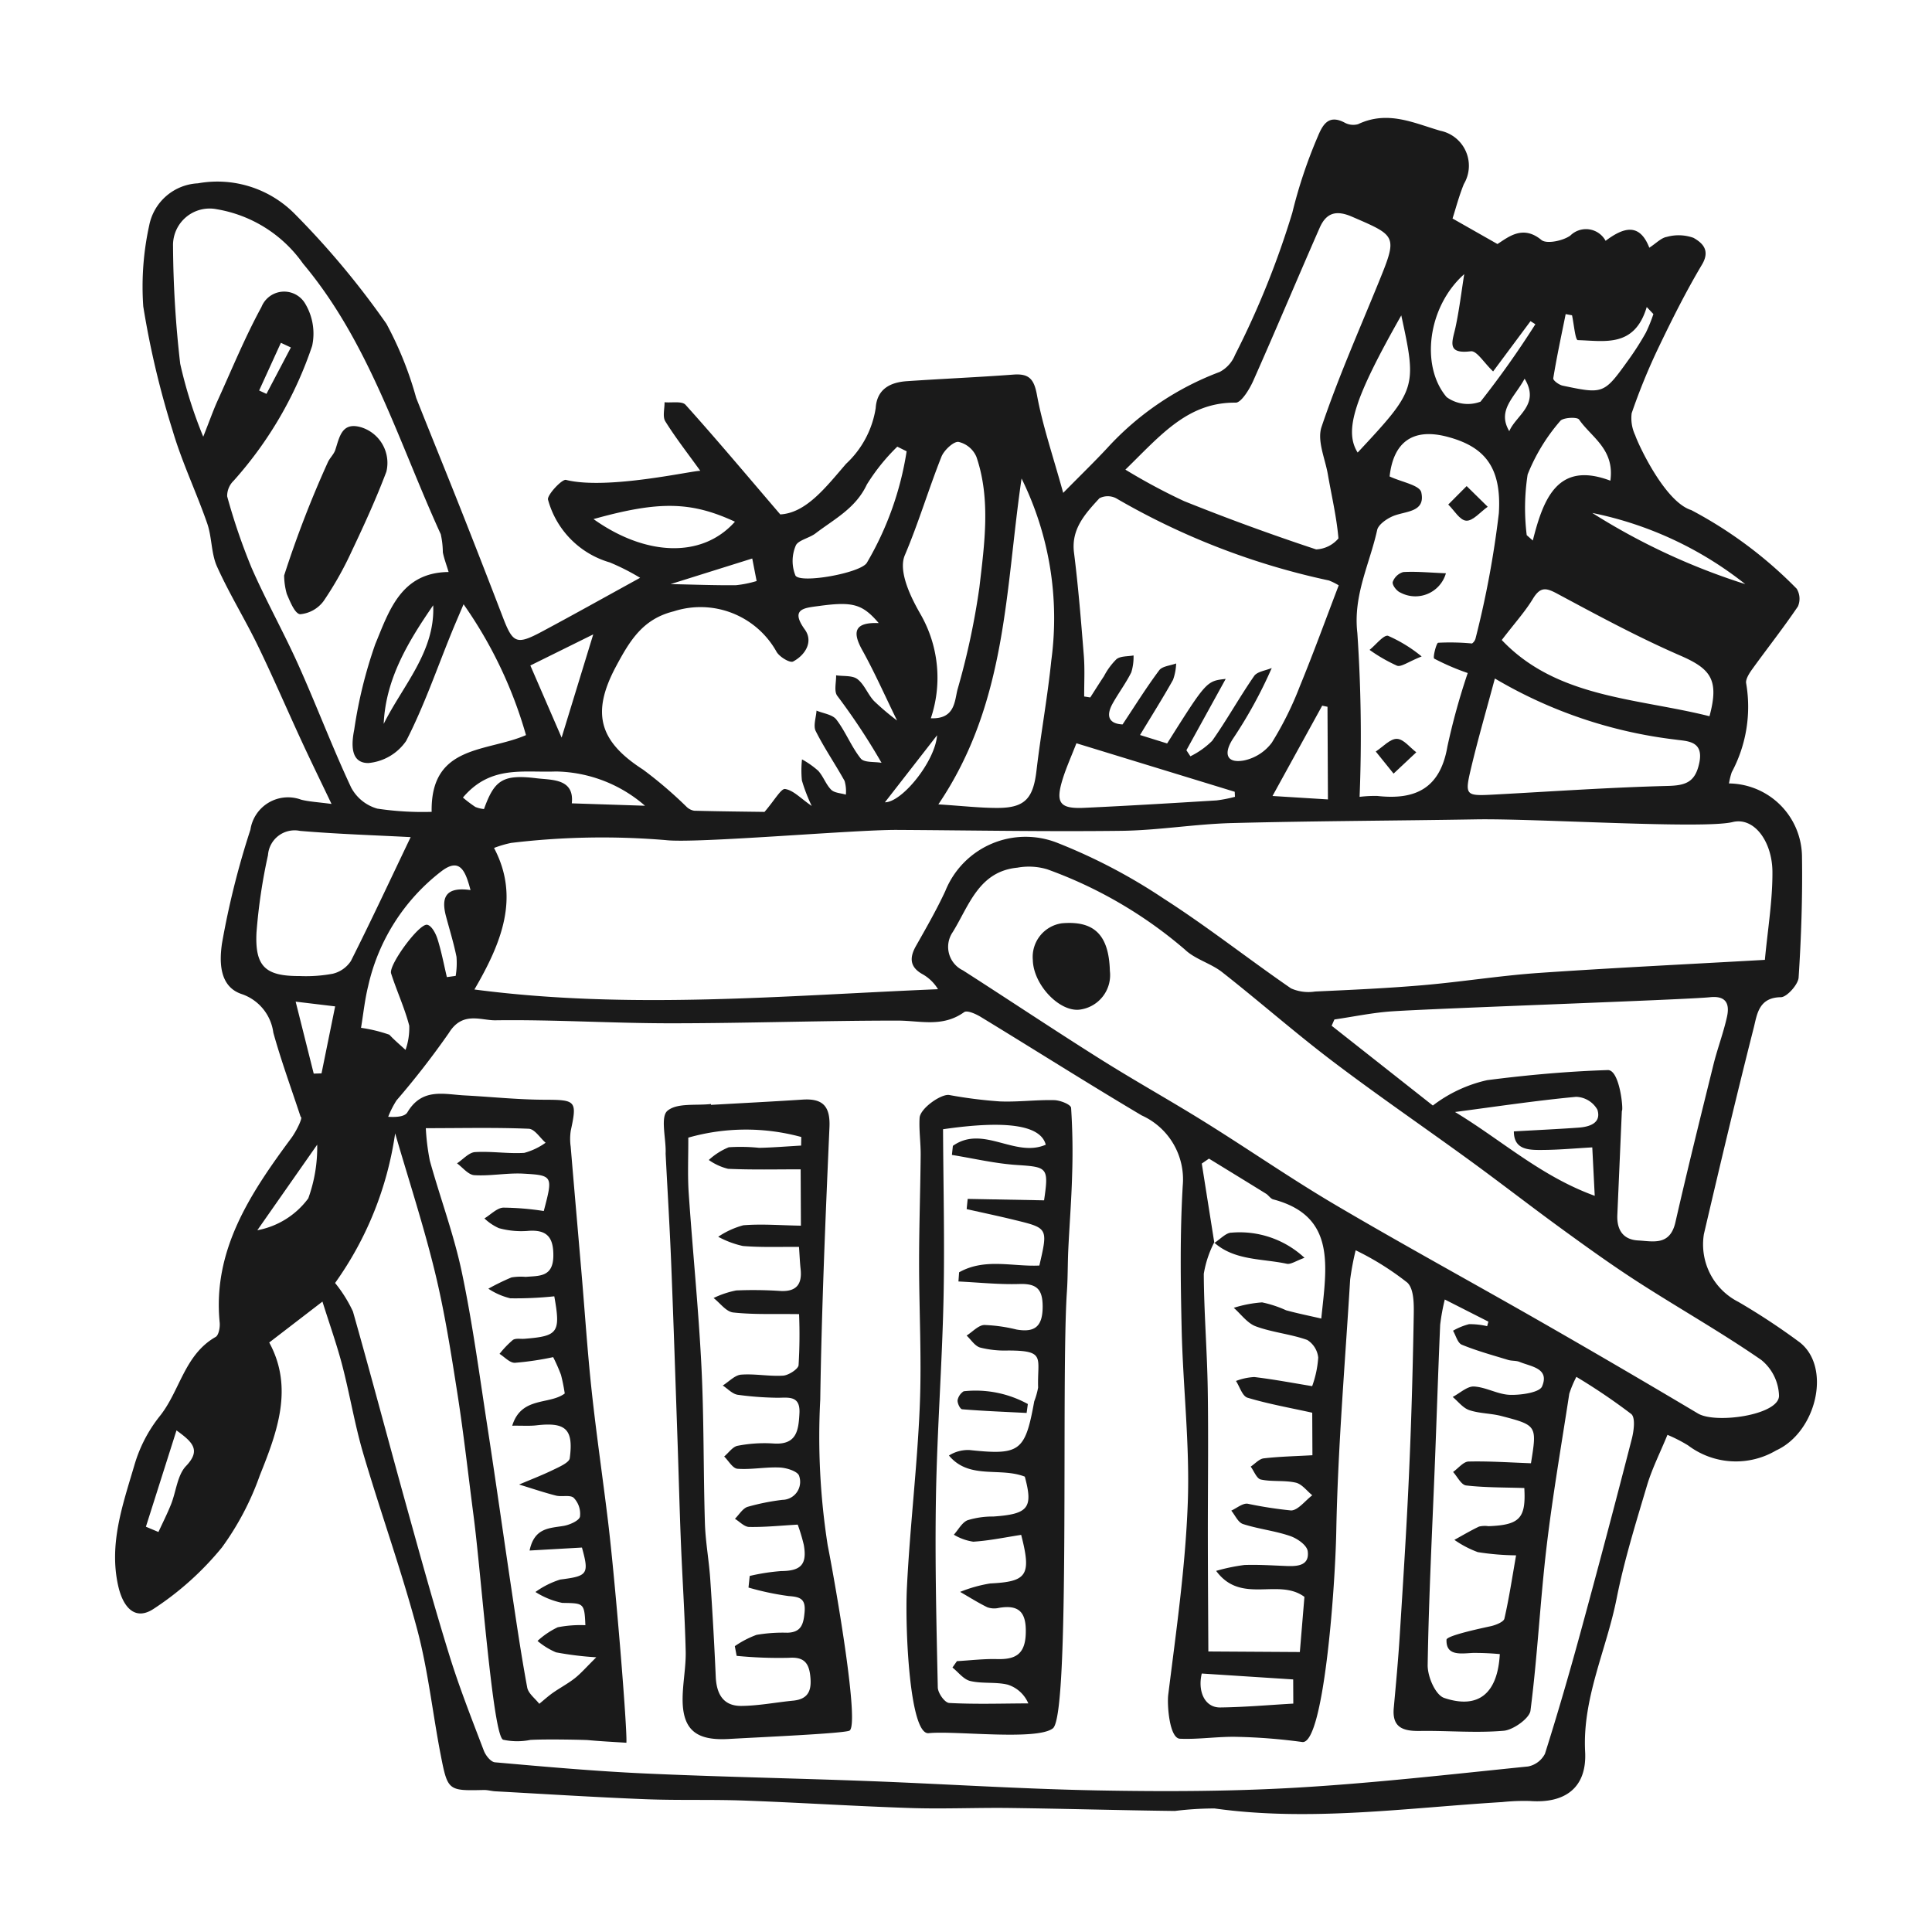 <svg height='100px' width='100px'  fill="#1A1A1A" xmlns="http://www.w3.org/2000/svg" data-name="Слой 1" viewBox="0 0 100 100" x="0px" y="0px"><title>Безымянный-2_Монтажная область 1_Монтажная область 1_Монтажная область 1_Монтажная область 1_Монтажная область 1</title><path d="M16.69,67.37l-2.755,2.118c1.271,2.333.417,4.628-.486,6.875A14.562,14.562,0,0,1,11.489,80.093a15.516,15.516,0,0,1-3.546,3.186c-.959.628-1.577-.091-1.825-1.194-.488-2.17.232-4.191.831-6.224a7.369,7.369,0,0,1,1.293-2.527c1.073-1.313,1.284-3.203,2.921-4.135.158-.09.232-.5.208-.74-.372-3.734,1.571-6.67,3.7-9.544.29-.392.63-1.118.492-1.102-.478-1.453-1.006-2.89-1.416-4.365a2.442,2.442,0,0,0-1.628-1.992c-1.212-.396-1.15-1.752-1.033-2.603a42.811,42.811,0,0,1,1.476-5.91A1.967,1.967,0,0,1,15.59,41.392c.416.105.859.124,1.57.22-.581-1.216-1.078-2.231-1.552-3.258-.759-1.643-1.474-3.31-2.264-4.937-.671-1.382-1.482-2.693-2.112-4.094-.304-.676-.259-1.515-.506-2.228-.56-1.614-1.304-3.16-1.787-4.797a45.514,45.514,0,0,1-1.524-6.437A14.741,14.741,0,0,1,7.722,11.672a2.704,2.704,0,0,1,2.522-2.183,5.632,5.632,0,0,1,4.985,1.556,43.201,43.201,0,0,1,4.772,5.713,18.286,18.286,0,0,1,1.54,3.834c.751,1.898,1.525,3.786,2.276,5.684q1.121,2.833,2.213,5.678c.517,1.348.708,1.439,2.022.737,1.602-.856,3.189-1.745,5.081-2.784a11.735,11.735,0,0,0-1.573-.797A4.652,4.652,0,0,1,28.366,25.865c-.069-.226.722-1.079.929-1.026,2.132.537,6.592-.495,6.953-.468-.68-.945-1.291-1.725-1.812-2.564-.149-.241-.034-.653-.039-.987.371.037.902-.072,1.087.133,1.607,1.786,3.151,3.628,4.903,5.673,1.338-.074,2.352-1.398,3.407-2.621a4.974,4.974,0,0,0,1.532-2.883c.063-.983.75-1.333,1.61-1.392,1.84-.126,3.68-.203,5.52-.341.821-.061,1.068.244,1.218,1.061.293,1.59.822,3.125,1.357,5.061.93-.944,1.619-1.611,2.272-2.312a15.044,15.044,0,0,1,5.827-3.947,1.716,1.716,0,0,0,.794-.879,44.863,44.863,0,0,0,2.966-7.363,25.166,25.166,0,0,1,1.32-3.947c.268-.65.577-1.134,1.374-.723a.93.93,0,0,0,.709.088c1.541-.73,2.884-.057,4.261.341a1.849,1.849,0,0,1,1.216,2.755c-.258.636-.431,1.302-.587,1.786l2.325,1.321c.566-.361,1.313-1.006,2.275-.21.266.22,1.111.048,1.496-.227a1.155,1.155,0,0,1,1.827.27c.894-.671,1.747-.973,2.262.358.352-.228.614-.511.903-.56a2.286,2.286,0,0,1,1.385.049c.419.242.898.613.438,1.386-.826,1.388-1.551,2.836-2.248,4.29a31.742,31.742,0,0,0-1.391,3.401,2.068,2.068,0,0,0,.187,1.15c.12.38,1.511,3.434,2.897,3.864a22.034,22.034,0,0,1,5.458,4.071.997.997,0,0,1,.063.916c-.747,1.106-1.578,2.157-2.36,3.241-.159.22-.367.543-.317.75a7.175,7.175,0,0,1-.748,4.59,3.636,3.636,0,0,0-.143.581A3.823,3.823,0,0,1,93.271,44.356c.03,2.076-.039,4.162-.175,6.243-.024.36-.61,1.013-.915,1.016-1.164.013-1.236.908-1.41,1.591-.901,3.55-1.745,7.112-2.578,10.675A3.335,3.335,0,0,0,89.979,67.386a34.599,34.599,0,0,1,3.172,2.091c1.658,1.293.869,4.648-1.22,5.598a4.103,4.103,0,0,1-4.555-.261,7.749,7.749,0,0,0-1.069-.547c-.379.925-.803,1.76-1.063,2.635-.576,1.937-1.18,3.878-1.57,5.847-.523,2.639-1.775,5.14-1.628,7.921.098,1.854-1.029,2.684-2.848,2.55a10.93,10.93,0,0,0-1.445.055c-4.969.302-9.948,1.022-14.891.33a17.179,17.179,0,0,0-2.053.13c-2.845-.035-5.688-.117-8.533-.154-1.714-.022-3.435.058-5.146.002-2.873-.094-5.737-.281-8.609-.386-1.708-.062-3.427-.003-5.135-.071-2.584-.102-5.163-.267-7.744-.408-.202-.011-.401-.072-.603-.068-1.83.041-1.865.044-2.222-1.782-.423-2.169-.655-4.394-1.22-6.516-.82-3.078-1.899-6.073-2.798-9.127-.439-1.491-.691-3.045-1.084-4.554C17.435,69.599,17.062,68.555,16.69,67.37Zm46.164-3.035-.01-.023a5.493,5.493,0,0,0-.536,1.62c.009,1.995.173,3.982.204,5.976.04,2.549.003,5.103.006,7.654.002,1.902.016,3.803.026,5.918l4.736.029.237-2.855c-1.347-.998-3.276.414-4.569-1.346a9.809,9.809,0,0,1,1.462-.304c.728-.026,1.455.024,2.182.052.566.022,1.192-.017,1.096-.762-.041-.319-.543-.665-.916-.792-.787-.27-1.642-.361-2.434-.618-.257-.083-.407-.454-.607-.694.28-.128.579-.384.837-.36a20.994,20.994,0,0,0,2.26.351c.356-.006.73-.509,1.095-.786-.283-.227-.532-.58-.858-.654-.578-.132-1.218-.036-1.8-.16-.222-.047-.355-.436-.529-.669.224-.149.441-.4.673-.427.802-.094,1.608-.11,2.522-.162l-.01-2.201c-1.163-.257-2.277-.453-3.347-.776-.272-.082-.404-.567-.6-.867a3.062,3.062,0,0,1,.946-.204c1.006.119,2.0.309,2.997.472a5.36,5.36,0,0,0,.314-1.479,1.229,1.229,0,0,0-.568-.912c-.858-.306-1.806-.389-2.659-.703-.446-.164-.767-.63-1.144-.96a6.403,6.403,0,0,1,1.465-.282,5.926,5.926,0,0,1,1.243.409c.59.162,1.193.283,1.821.428.277-2.7.784-5.303-2.486-6.168-.143-.038-.239-.21-.374-.294-.982-.609-1.968-1.211-2.953-1.816l-.372.256ZM17.344,66.407a7.049,7.049,0,0,1,.924,1.475c.952,3.354,1.841,6.729,2.775,10.09.715,2.575,1.426,5.153,2.215,7.702.518,1.673,1.161,3.302,1.783,4.935.096.252.358.589.582.608,2.579.228,5.159.459,7.75.577,3.858.177,7.726.247,11.587.394,3.947.149,7.885.409,11.836.483,3.422.064,6.858.057,10.286-.141,4.005-.232,8.01-.692,12.012-1.098a1.256,1.256,0,0,0,.872-.655c.665-2.101,1.278-4.218,1.857-6.341q1.358-4.974,2.64-9.965c.108-.418.192-1.097-.03-1.282a30.99,30.99,0,0,0-2.84-1.923,5.528,5.528,0,0,0-.368.877c-.406,2.651-.866,5.299-1.179,7.957-.331,2.811-.467,5.636-.829,8.444-.051.395-.891.997-1.382,1.039-1.44.126-2.888-.011-4.334.011-.857.013-1.453-.159-1.36-1.185.113-1.239.229-2.478.307-3.717.175-2.782.356-5.564.48-8.346.122-2.716.198-5.433.245-8.147.011-.621.035-1.455-.324-1.806a14.655,14.655,0,0,0-2.68-1.679,13.972,13.972,0,0,0-.286,1.523c-.263,4.33-.633,8.664-.717,12.989-.062,3.194-.673,11.093-1.764,10.94a29.529,29.529,0,0,0-3.379-.267c-.98-.024-1.975.14-2.951.097-.541-.024-.67-1.743-.604-2.277.411-3.303.89-6.617,1.011-9.922.111-3.009-.249-6.008-.317-9.018-.056-2.467-.089-4.945.057-7.416a3.628,3.628,0,0,0-2.123-3.628c-2.8-1.661-5.549-3.405-8.33-5.098-.254-.155-.706-.36-.863-.248-1.122.802-2.271.437-3.443.437-3.918-.001-7.843.139-11.761.139-3.021-0-6.033-.196-9.055-.155-.76.01-1.708-.482-2.409.654a42.852,42.852,0,0,1-2.712,3.493,4.91,4.91,0,0,0-.43.848c.511.032.874-.03.993-.23.761-1.283,1.894-.933,2.961-.877,1.379.073,2.753.22,4.136.224,1.62.005,1.697.048,1.36,1.6a2.846,2.846,0,0,0-.004.829c.183,2.191.376,4.38.563,6.571.173,2.023.305,4.053.523,6.069.242,2.245.57,4.476.842,6.716.38,3.129,1.008,10.796.955,11.498-.662-.043-1.326-.075-1.985-.137-.152-.014-2.135-.06-2.986-.01a3.429,3.429,0,0,1-1.411-.011c-.53-.223-1.125-8.5-1.526-11.572-.276-2.112-.508-4.233-.837-6.334-.331-2.114-.662-4.236-1.166-6.304-.589-2.42-1.364-4.785-2.058-7.174A17.627,17.627,0,0,1,17.344,66.407Zm74.006-16.725c.145-1.565.4-3.069.391-4.557-.01-1.556-.937-2.851-2.062-2.575-1.514.373-10.2-.192-13.267-.14-4.219.072-8.436.082-12.656.192-1.902.05-3.813.378-5.713.401-3.872.048-7.74-.025-11.61-.047-2.221-.013-10.419.713-11.976.528a39.465,39.465,0,0,0-7.999.145,5.653,5.653,0,0,0-.887.261c1.343,2.543.403,4.892-1.015,7.326,8.076,1.058,16.035.315,23.995-.015a2.196,2.196,0,0,0-.828-.792c-.613-.352-.667-.817-.316-1.439.53-.938,1.07-1.876,1.522-2.85a4.479,4.479,0,0,1,5.838-2.479,29.116,29.116,0,0,1,5.461,2.868c2.264,1.451,4.378,3.123,6.593,4.648a2.212,2.212,0,0,0,1.249.164c1.861-.085,3.725-.168,5.584-.328,1.995-.171,3.986-.494,5.981-.633C83.498,50.094,87.363,49.909,91.349,49.682Zm.732,22.578a2.485,2.485,0,0,0-.916-1.868c-2.061-1.426-4.255-2.666-6.366-4.025-1.337-.861-2.63-1.79-3.916-2.725-1.606-1.167-3.172-2.385-4.776-3.554-2.368-1.725-4.789-3.38-7.122-5.149-1.955-1.482-3.798-3.105-5.728-4.62-.59-.463-1.407-.666-1.936-1.177a22.758,22.758,0,0,0-7.121-4.148,3.313,3.313,0,0,0-1.538-.084c-2.006.192-2.508,1.974-3.349,3.334a1.348,1.348,0,0,0,.526,1.981c2.374,1.522,4.719,3.088,7.105,4.59,1.785,1.124,3.634,2.152,5.425,3.268,2.265,1.41,4.459,2.932,6.758,4.287,3.504,2.064,7.079,4.012,10.61,6.034q4.094,2.344,8.146,4.757C88.799,73.709,92.049,73.245,92.081,72.261ZM27.225,38.049a22.406,22.406,0,0,0-3.231-6.772c-.312.736-.47,1.098-.618,1.463-.766,1.879-1.427,3.807-2.353,5.61A2.663,2.663,0,0,1,19.065,39.495c-.944.003-.876-1.005-.73-1.73a23.572,23.572,0,0,1,1.09-4.427c.708-1.703,1.324-3.708,3.795-3.731-.125-.416-.239-.711-.299-1.02a4.442,4.442,0,0,0-.107-.935c-2.182-4.777-3.7-9.926-7.131-14.009a6.84,6.84,0,0,0-4.458-2.812,1.895,1.895,0,0,0-2.269,1.908,55.683,55.683,0,0,0,.372,6.092,23.224,23.224,0,0,0,1.192,3.773c.351-.887.526-1.389.746-1.873.738-1.622,1.414-3.277,2.267-4.841a1.264,1.264,0,0,1,2.28-.145,3.018,3.018,0,0,1,.344,2.158A19.997,19.997,0,0,1,12.097,24.879a1.1,1.1,0,0,0-.339.811,31.652,31.652,0,0,0,1.261,3.693c.748,1.71,1.664,3.339,2.428,5.042.941,2.096,1.753,4.255,2.727,6.334a2.213,2.213,0,0,0,1.357,1.096,15.806,15.806,0,0,0,2.811.166C22.281,38.527,25.195,38.937,27.225,38.049ZM56.117,36.05l.315.05c.236-.367.466-.737.709-1.1a3.493,3.493,0,0,1,.652-.885c.218-.165.58-.133.879-.189a2.695,2.695,0,0,1-.116.874c-.276.554-.655,1.06-.959,1.602-.389.694-.168,1.061.507,1.095.648-.974,1.234-1.917,1.897-2.804.16-.213.577-.24.876-.353a2.731,2.731,0,0,1-.162.85c-.523.934-1.096,1.842-1.707,2.854l1.403.437c2.037-3.23,2.037-3.23,3.031-3.341l-2.034,3.692.207.313a4.233,4.233,0,0,0,1.127-.801c.767-1.089,1.413-2.259,2.172-3.354.161-.233.601-.281.912-.415a23.549,23.549,0,0,1-2.025,3.688c-.481.76-.306,1.261.589,1.098A2.421,2.421,0,0,0,65.828,38.442a17.2,17.2,0,0,0,1.446-2.907c.714-1.739,1.355-3.505,2.018-5.238a3.223,3.223,0,0,0-.508-.252,37.452,37.452,0,0,1-11.018-4.257.944.944,0,0,0-.86.001c-.73.796-1.471,1.589-1.316,2.814.223,1.766.366,3.547.508,5.326C56.154,34.63,56.114,35.343,56.117,36.05ZM45.482,32.25c-.842-.983-1.334-1.124-3.087-.885-.749.102-1.522.133-.734,1.224.437.605.045,1.301-.607,1.649-.168.09-.699-.232-.857-.496a4.504,4.504,0,0,0-5.324-2.1C33.28,32.037,32.613,33.132,31.885,34.493c-1.296,2.422-.869,3.884,1.406,5.346a21.795,21.795,0,0,1,2.233,1.909.749.749,0,0,0,.406.215c1.333.035,2.668.047,3.641.061.518-.599.857-1.217,1.065-1.185.432.066.793.475,1.379.878a8.818,8.818,0,0,1-.509-1.321,5.289,5.289,0,0,1,.006-1.091,4.576,4.576,0,0,1,.838.59c.266.29.397.707.673.982.169.168.5.174.758.253a1.882,1.882,0,0,0-.066-.711c-.482-.87-1.049-1.692-1.494-2.58-.136-.272.02-.701.042-1.058.351.148.825.2,1.028.464.479.626.77,1.4,1.26,2.014.178.223.708.158,1.077.224a33.578,33.578,0,0,0-2.299-3.478c-.167-.243-.043-.695-.052-1.05.375.056.841-.004,1.103.196.363.278.534.787.858,1.131a13.094,13.094,0,0,0,1.194,1.012c-.637-1.302-1.168-2.505-1.802-3.646C44.094,32.685,44.242,32.203,45.482,32.25ZM83.947,57.496q-.117,2.695-.234,5.39c-.033.766.294,1.278,1.076,1.32.773.042,1.65.29,1.931-.944.622-2.725,1.296-5.44,1.968-8.156.206-.832.517-1.644.701-2.478.145-.661-.037-1.101-.88-1.012-1.243.131-13.884.563-16.444.73-1.0.065-1.997.277-2.996.422l-.143.324,5.238,4.13a7.204,7.204,0,0,1,2.811-1.313c2.075-.267,4.164-.456,6.244-.522C83.848,55.369,84.038,57.508,83.947,57.496ZM58.25,24.308a31.03,31.03,0,0,0,3.036,1.629q3.373,1.355,6.837,2.5a1.604,1.604,0,0,0,1.155-.57c-.096-1.115-.357-2.207-.548-3.311-.142-.823-.569-1.743-.326-2.463.837-2.485,1.904-4.905,2.899-7.343,1.044-2.557,1.033-2.514-1.322-3.533-.81-.351-1.329-.214-1.674.57-1.159,2.638-2.27,5.296-3.442,7.93-.194.436-.621,1.127-.905,1.124C61.472,20.813,60.064,22.541,58.25,24.308ZM28.146,62.682c.476-1.808.481-1.848-1.052-1.934-.839-.047-1.703.131-2.541.079-.32-.02-.6-.397-.898-.612.31-.204.618-.563.929-.582.851-.054,1.703.092,2.554.039A3.425,3.425,0,0,0,28.24,59.148c-.291-.253-.563-.711-.876-.724-1.694-.071-3.399-.031-5.324-.029a11.631,11.631,0,0,0,.208,1.681c.537,1.933,1.245,3.819,1.658,5.782.555,2.637.912,5.326,1.324,7.999.431,2.796.823,5.599,1.242,8.398.255,1.7.503,3.401.816,5.088.059.317.409.566.625.846.234-.191.458-.396.704-.569.372-.261.778-.474,1.134-.754.318-.251.588-.566,1.113-1.085a16.632,16.632,0,0,1-2.085-.256,3.782,3.782,0,0,1-.957-.591,4.281,4.281,0,0,1,1.043-.706,6.108,6.108,0,0,1,1.434-.108c-.048-1.169-.089-1.133-1.2-1.155a4.161,4.161,0,0,1-1.384-.564,4.45,4.45,0,0,1,1.284-.644c1.412-.18,1.507-.271,1.122-1.656l-2.71.154c.249-1.19,1.033-1.151,1.766-1.276.309-.052.795-.269.842-.475a1.187,1.187,0,0,0-.321-.974c-.181-.172-.622-.041-.925-.119-.643-.165-1.27-.379-1.904-.572.588-.25,1.186-.479,1.761-.758.319-.155.83-.377.86-.601.204-1.513-.212-1.879-1.722-1.705-.356.041-.717.013-1.255.019.473-1.528,1.917-1.067,2.718-1.667a9.065,9.065,0,0,0-.195-.967,9.041,9.041,0,0,0-.404-.915,15.318,15.318,0,0,1-1.98.293c-.269.007-.531-.298-.796-.462a5.005,5.005,0,0,1,.686-.717c.144-.104.4-.048.605-.064,1.741-.137,1.88-.317,1.543-2.198a19.288,19.288,0,0,1-2.277.103,3.575,3.575,0,0,1-1.136-.497,11.898,11.898,0,0,1,1.197-.584,2.98,2.98,0,0,1,.734-.028c.689-.06,1.418.026,1.433-1.08.014-1.015-.369-1.389-1.368-1.296a4.365,4.365,0,0,1-1.45-.146,2.641,2.641,0,0,1-.749-.504c.324-.196.649-.541.973-.558A14.404,14.404,0,0,1,28.146,62.682ZM70.372,41.245a6.66,6.66,0,0,1,.915-.047c1.941.217,3.255-.36,3.631-2.56a34.898,34.898,0,0,1,1.051-3.802,12.422,12.422,0,0,1-1.733-.745c-.085-.053.112-.812.202-.822a12.056,12.056,0,0,1,1.753.038.473.473,0,0,0,.18-.249,49.808,49.808,0,0,0,1.209-6.492c.152-2.413-.763-3.455-2.664-3.958-1.795-.475-2.794.282-2.99,2.053.627.295,1.557.447,1.64.826.23,1.048-.831.956-1.478,1.233-.317.135-.745.434-.806.712-.387,1.762-1.252,3.378-1.026,5.331A78.643,78.643,0,0,1,70.372,41.245Zm4.41,26.017a10.767,10.767,0,0,0-.239,1.31c-.099,2.274-.172,4.547-.26,6.821-.14,3.596-.329,7.193-.387,10.785-.01.602.4,1.556.859,1.709,1.767.592,2.762-.231,2.875-2.271a13.826,13.826,0,0,0-1.406-.06c-.628.033-1.383.162-1.353-.684.008-.227,2.033-.641,2.307-.704.251-.058.65-.218.689-.386.242-1.055.402-2.124.605-3.278a13.484,13.484,0,0,1-1.981-.166,5.297,5.297,0,0,1-1.212-.635c.424-.233.841-.482,1.277-.688a1.336,1.336,0,0,1,.488-.02c1.628-.061,1.943-.42,1.854-1.975-1.02-.034-2.025-.02-3.009-.133-.26-.03-.454-.454-.678-.698.266-.189.537-.533.798-.54,1.077-.026,2.151.05,3.233.089.315-1.95.319-1.963-1.533-2.446-.541-.141-1.135-.127-1.659-.304-.331-.112-.575-.447-.859-.682.368-.193.756-.56,1.101-.541.636.036,1.237.414,1.871.432.562.017,1.52-.12,1.654-.435.4-.944-.566-1.023-1.163-1.27-.18-.074-.405-.045-.595-.103-.805-.246-1.622-.469-2.395-.787-.22-.091-.307-.474-.455-.724a3.332,3.332,0,0,1,.827-.339,3.854,3.854,0,0,1,.939.104l.064-.235Zm-26.213-25.628c1.245.079,2.164.188,3.088.184,1.397-.007,1.823-.498,1.991-1.928.223-1.9.572-3.794.766-5.695a16.34,16.34,0,0,0-1.538-9.428C52.026,30.56,52.131,36.368,48.569,41.634ZM21.256,43.329c-1.796-.095-3.768-.156-5.726-.322a1.382,1.382,0,0,0-1.659,1.255,28.697,28.697,0,0,0-.595,4.006c-.086,1.775.474,2.26,2.234,2.252a7.586,7.586,0,0,0,1.715-.12,1.559,1.559,0,0,0,.938-.66C19.209,47.663,20.191,45.555,21.256,43.329Zm56.118-8.21c-.441,1.646-.862,3.092-1.211,4.551-.367,1.536-.337,1.538,1.239,1.453,2.972-.16,5.945-.368,8.914-.443.94-.024,1.433-.192,1.641-1.203.236-1.148-.651-1.109-1.222-1.194A23.872,23.872,0,0,1,77.374,35.119ZM48.18,37.177c1.258.056,1.228-.906,1.382-1.492A38.448,38.448,0,0,0,50.693,30.407c.263-2.261.594-4.571-.153-6.759a1.33,1.33,0,0,0-.929-.776c-.257-.029-.751.436-.883.77-.669,1.686-1.185,3.428-1.895,5.097-.455,1.07.8,2.992.916,3.24A6.588,6.588,0,0,1,48.18,37.177ZM77.731,33.127c2.854,3.013,6.997,3.001,10.752,3.945.505-1.874.081-2.447-1.502-3.135-2.18-.947-4.274-2.079-6.366-3.201-.57-.306-.878-.395-1.274.26C78.945,31.65,78.419,32.229,77.731,33.127Zm-13.81,8.116-.012-.261-8.194-2.511c-.263.678-.519,1.243-.703,1.827-.394,1.255-.172,1.574,1.104,1.515,2.285-.105,4.571-.244,6.856-.384A7.106,7.106,0,0,0,63.921,41.243ZM78.357,58.561c1.209-.069,2.279-.118,3.348-.195.572-.041,1.194-.236.976-.929a1.313,1.313,0,0,0-1.107-.665c-2.09.196-4.176.511-6.263.785C77.709,59.002,79.751,60.883,82.543,61.895l-.127-2.507c-.913.052-1.688.124-2.46.132C79.188,59.529,78.359,59.56,78.357,58.561ZM46.927,23.359l-.483-.24a10.347,10.347,0,0,0-1.576,1.959c-.576,1.233-1.685,1.788-2.658,2.531-.328.25-.919.354-1.027.644a2.02,2.02,0,0,0-.011,1.537c.258.43,3.368-.127,3.695-.658A16.292,16.292,0,0,0,46.927,23.359ZM24.354,46.07c-.256-.957-.532-1.714-1.502-.977a10.344,10.344,0,0,0-3.8,5.964c-.173.704-.246,1.428-.365,2.143a7.791,7.791,0,0,1,1.467.357c.259.28.555.526.836.786a3.391,3.391,0,0,0,.192-1.256c-.241-.923-.648-1.794-.939-2.704-.137-.431,1.452-2.597,1.868-2.517.23.044.441.445.532.732.205.644.33,1.316.487,1.977l.456-.063a4.096,4.096,0,0,0,.042-.988c-.142-.707-.357-1.396-.542-2.093C22.835,46.489,23.027,45.88,24.354,46.07ZM77.284,19.225c-.484-.456-.846-1.082-1.159-1.043-1.293.161-.939-.532-.785-1.254.193-.906.303-1.825.448-2.738-1.892,1.681-2.276,4.76-.911,6.364a1.866,1.866,0,0,0,1.755.236A47.97,47.97,0,0,0,79.47,16.783l-.25-.161Zm1.738,8.474.316.278c.554-2.203,1.308-4.122,4.014-3.097.23-1.636-.986-2.245-1.619-3.164-.103-.149-.846-.103-.977.076a9.677,9.677,0,0,0-1.686,2.768A11.404,11.404,0,0,0,79.023,27.7Zm6.557-11.443-.344-.365c-.632,2.121-2.191,1.75-3.567,1.714-.133-.003-.202-.837-.3-1.285l-.329-.062c-.223,1.106-.462,2.21-.642,3.321-.018.112.295.342.49.383,2.124.445,2.13.441,3.431-1.374a14.582,14.582,0,0,0,.873-1.372A7.851,7.851,0,0,0,85.579,16.256ZM30.72,26.868c2.672,1.905,5.61,2.061,7.32.135C35.781,25.957,34.12,25.916,30.72,26.868ZM70.272,23.424c3.046-3.265,3.074-3.351,2.258-7.099C70.089,20.629,69.56,22.291,70.272,23.424ZM68.711,36.583l-.274-.058-2.572,4.675c1.125.07,2.045.127,2.869.178ZM33.385,41.705a7.195,7.195,0,0,0-4.617-1.773c-1.698.066-3.378-.339-4.807,1.349a6.566,6.566,0,0,0,.644.487,1.614,1.614,0,0,0,.446.109c.537-1.487.958-1.812,2.722-1.594.774.096,1.966.003,1.823,1.298C30.875,41.623,32.098,41.663,33.385,41.705Zm33.556,46.473-.006-1.251c-1.664-.107-3.191-.206-4.732-.306-.221.927.155,1.767.957,1.757C64.414,88.363,65.673,88.251,66.941,88.178ZM27.451,34.446l1.618,3.732,1.637-5.342C29.586,33.391,28.565,33.895,27.451,34.446Zm54.966-7.895A34.011,34.011,0,0,0,90.335,30.234,18.696,18.696,0,0,0,82.417,26.551ZM13.319,63.677a4.238,4.238,0,0,0,2.637-1.649,7.748,7.748,0,0,0,.462-2.78Q14.868,61.462,13.319,63.677ZM7.552,79.023l.649.273c.22-.479.46-.95.654-1.438.264-.665.323-1.504.775-1.978.788-.826.335-1.241-.495-1.843Zm12.308-41.555c.991-1.99,2.671-3.743,2.562-6.139C21.13,33.208,19.962,35.132,19.86,37.468ZM17.347,52.09l-2.044-.245.935,3.725.404-.012ZM34.71,30.233c1.204.025,2.287.067,3.373.058A5.724,5.724,0,0,0,39.163,30.074l-.227-1.166Zm13.793,7.824-2.7,3.47C46.697,41.525,48.405,39.401,48.503,38.057ZM78.913,19.601c-.506.957-1.444,1.62-.793,2.717C78.474,21.485,79.728,20.941,78.913,19.601Zm-63.857-1.616-.517-.241-1.126,2.468.379.175Z"></path><path d="M36.801,57.188c1.583-.09,3.165-.17,4.748-.273,1.036-.067,1.431.342,1.384,1.425-.207,4.702-.406,9.406-.477,14.105a36.403,36.403,0,0,0,.384,7.532c.433,2.19,1.681,9.407,1.117,9.606-.422.149-4.596.331-6.236.426-1.652.095-2.41-.438-2.389-2.118.01-.811.179-1.632.159-2.439-.046-1.876-.173-3.746-.248-5.62-.07-1.739-.113-3.481-.173-5.221-.106-3.072-.206-6.145-.329-9.215-.076-1.889-.191-3.775-.288-5.662-.002-.041.002-.082.002-.123.007-.733-.272-1.808.09-2.115.497-.422,1.48-.263,2.255-.353Zm-1.175,1.696c.005,1.018-.041,1.956.022,2.88.204,2.99.508,5.969.658,8.964.135,2.694.098,5.406.18,8.106.029.967.209,1.92.275,2.884q.174,2.529.286,5.065c.038.889.382,1.523,1.322,1.515.892-.007,1.792-.185,2.689-.273.857-.084.958-.628.878-1.309-.077-.657-.344-.964-1.103-.908a22.538,22.538,0,0,1-2.704-.101l-.095-.502a4.995,4.995,0,0,1,1.124-.585,8.042,8.042,0,0,1,1.597-.111c.724-.02.835-.45.89-1.065.062-.694-.231-.79-.831-.833a14.286,14.286,0,0,1-2.072-.439l.063-.601a10.599,10.599,0,0,1,1.628-.253c1.016-.005,1.351-.339,1.172-1.353a9.361,9.361,0,0,0-.315-1.051c-.881.05-1.7.135-2.512.121-.255-.004-.492-.274-.738-.422.216-.214.403-.539.655-.619a11.507,11.507,0,0,1,1.806-.362.931.931,0,0,0,.864-1.233c-.059-.236-.633-.422-.992-.44-.727-.037-1.475.117-2.198.064-.255-.019-.463-.412-.692-.634.23-.193.444-.509.694-.555A7.253,7.253,0,0,1,40.02,74.714c1.226.093,1.312-.688,1.359-1.567.054-1.003-.678-.773-1.263-.802a16.443,16.443,0,0,1-1.937-.152c-.281-.048-.514-.313-.769-.479.316-.197.627-.537.948-.562.724-.056,1.452.098,2.177.051.281-.018.78-.34.799-.541a26.152,26.152,0,0,0,.026-2.643c-1.229-.018-2.33.031-3.405-.085-.373-.04-.681-.487-1.019-.749a4.811,4.811,0,0,1,1.17-.392,20.935,20.935,0,0,1,2.311.029c.84.037,1.107-.389,1.021-1.15-.035-.315-.047-.634-.082-1.133-.975-.008-1.949.033-2.906-.047a4.867,4.867,0,0,1-1.275-.477,4.319,4.319,0,0,1,1.3-.595c.955-.078,1.915.003,2.98.021l-.013-2.916c-1.253-.002-2.509.03-3.756-.027a2.969,2.969,0,0,1-.999-.457,3.463,3.463,0,0,1,1.034-.659A9.368,9.368,0,0,1,39.297,59.412c.722-.015,1.446-.076,2.169-.117l.008-.444A10.893,10.893,0,0,0,35.626,58.884Z"></path><path d="M46.941,82.187c.153-3.13.535-6.262.666-9.391.105-2.501-.037-4.999-.035-7.5.001-1.834.065-3.671.082-5.506.006-.644-.093-1.285-.056-1.927.029-.496,1.114-1.251,1.532-1.186a23.473,23.473,0,0,0,2.618.332c.934.039,1.882-.089,2.818-.066.315.008.862.225.874.401a34.898,34.898,0,0,1,.052,3.494c-.034,1.281-.137,2.564-.198,3.846-.034.716-.021,1.433-.07,2.149-.309,4.489.189,21.901-.726,22.624-.825.652-5.103.111-6.429.252C47.084,89.813,46.837,84.317,46.941,82.187Zm3.093-19.603.053-.529,3.954.074c.251-1.706.175-1.725-1.403-1.829-1.134-.074-2.246-.341-3.367-.521l.05-.47c1.568-1.108,3.213.635,4.807-.059-.26-1.006-2.01-1.281-5.316-.801.013,2.904.088,5.837.025,8.775-.074,3.413-.333,6.833-.392,10.246-.057,3.293.024,6.582.095,9.869.006.296.36.795.594.807,1.357.072,2.726.026,4.091.021a1.72,1.72,0,0,0-1.068-.97c-.619-.15-1.312-.041-1.933-.188-.351-.083-.619-.456-.925-.698l.231-.33c.691-.039,1.385-.125,2.072-.107.93.025,1.452-.226,1.491-1.306.038-1.059-.293-1.532-1.386-1.345a1.068,1.068,0,0,1-.605-.032c-.484-.237-.939-.526-1.406-.795a7.218,7.218,0,0,1,1.559-.437c1.901-.095,2.144-.409,1.601-2.514-.805.122-1.641.3-2.479.353a2.735,2.735,0,0,1-1.006-.362c.233-.259.425-.634.71-.749a4.387,4.387,0,0,1,1.332-.192c1.824-.125,2.068-.45,1.631-2.064-1.294-.505-2.873.167-3.927-1.093a1.849,1.849,0,0,1,1.069-.284c2.604.276,2.877.077,3.346-2.521a3.961,3.961,0,0,0,.201-.713c-.05-1.546.421-1.914-1.553-1.918a5.199,5.199,0,0,1-1.451-.154c-.275-.082-.467-.405-.697-.619.305-.194.611-.536.914-.548a8.152,8.152,0,0,1,1.676.237c.93.159,1.343-.149,1.346-1.179.002-.913-.309-1.207-1.203-1.179-1.054.033-2.104-.081-3.156-.131l.034-.474c1.337-.754,2.783-.282,4.154-.351.447-1.928.449-1.935-1.24-2.348C51.721,62.95,50.876,62.773,50.035,62.584Z"></path><path d="M57.447,50.255a1.801,1.801,0,0,1-1.587,2.006c-1.052.104-2.372-1.308-2.401-2.568a1.759,1.759,0,0,1,1.502-1.904C56.64,47.643,57.396,48.394,57.447,50.255Z"></path><path d="M16.968,23.929c.102-.226.313-.414.388-.644.222-.679.338-1.471,1.356-1.163a1.931,1.931,0,0,1,1.287,2.292c-.525,1.39-1.146,2.75-1.786,4.098a17.632,17.632,0,0,1-1.461,2.595,1.695,1.695,0,0,1-1.213.685c-.276-.019-.522-.649-.694-1.047a3.656,3.656,0,0,1-.138-.958A54.958,54.958,0,0,1,16.968,23.929Z"></path><path d="M62.854,64.335c.298-.187.608-.538.893-.533a4.919,4.919,0,0,1,3.774,1.302c-.435.154-.708.353-.918.308-1.282-.275-2.703-.157-3.759-1.099Z"></path><path d="M74.84,29.673a1.643,1.643,0,0,1-2.351,1.001c-.193-.075-.437-.389-.402-.549a.82.82,0,0,1,.545-.515C73.303,29.57,73.975,29.638,74.84,29.673Z"></path><path d="M72.131,40.042,71.209,38.898c.365-.236.745-.664,1.091-.655.353.008.673.446,1.007.695Z"></path><path d="M73.584,33.978c-.697.277-1.057.557-1.273.479a8.313,8.313,0,0,1-1.422-.819c.324-.261.729-.787.956-.729A7.439,7.439,0,0,1,73.584,33.978Z"></path><path d="M75.913,25.159,77.003,26.23c-.371.261-.765.74-1.107.721-.339-.018-.625-.537-.935-.836Z"></path><path d="M53.138,73.134c-1.113-.057-2.228-.1-3.336-.19-.106-.009-.251-.308-.238-.469a.717.717,0,0,1,.317-.463,5.612,5.612,0,0,1,3.32.66Z"></path></svg>